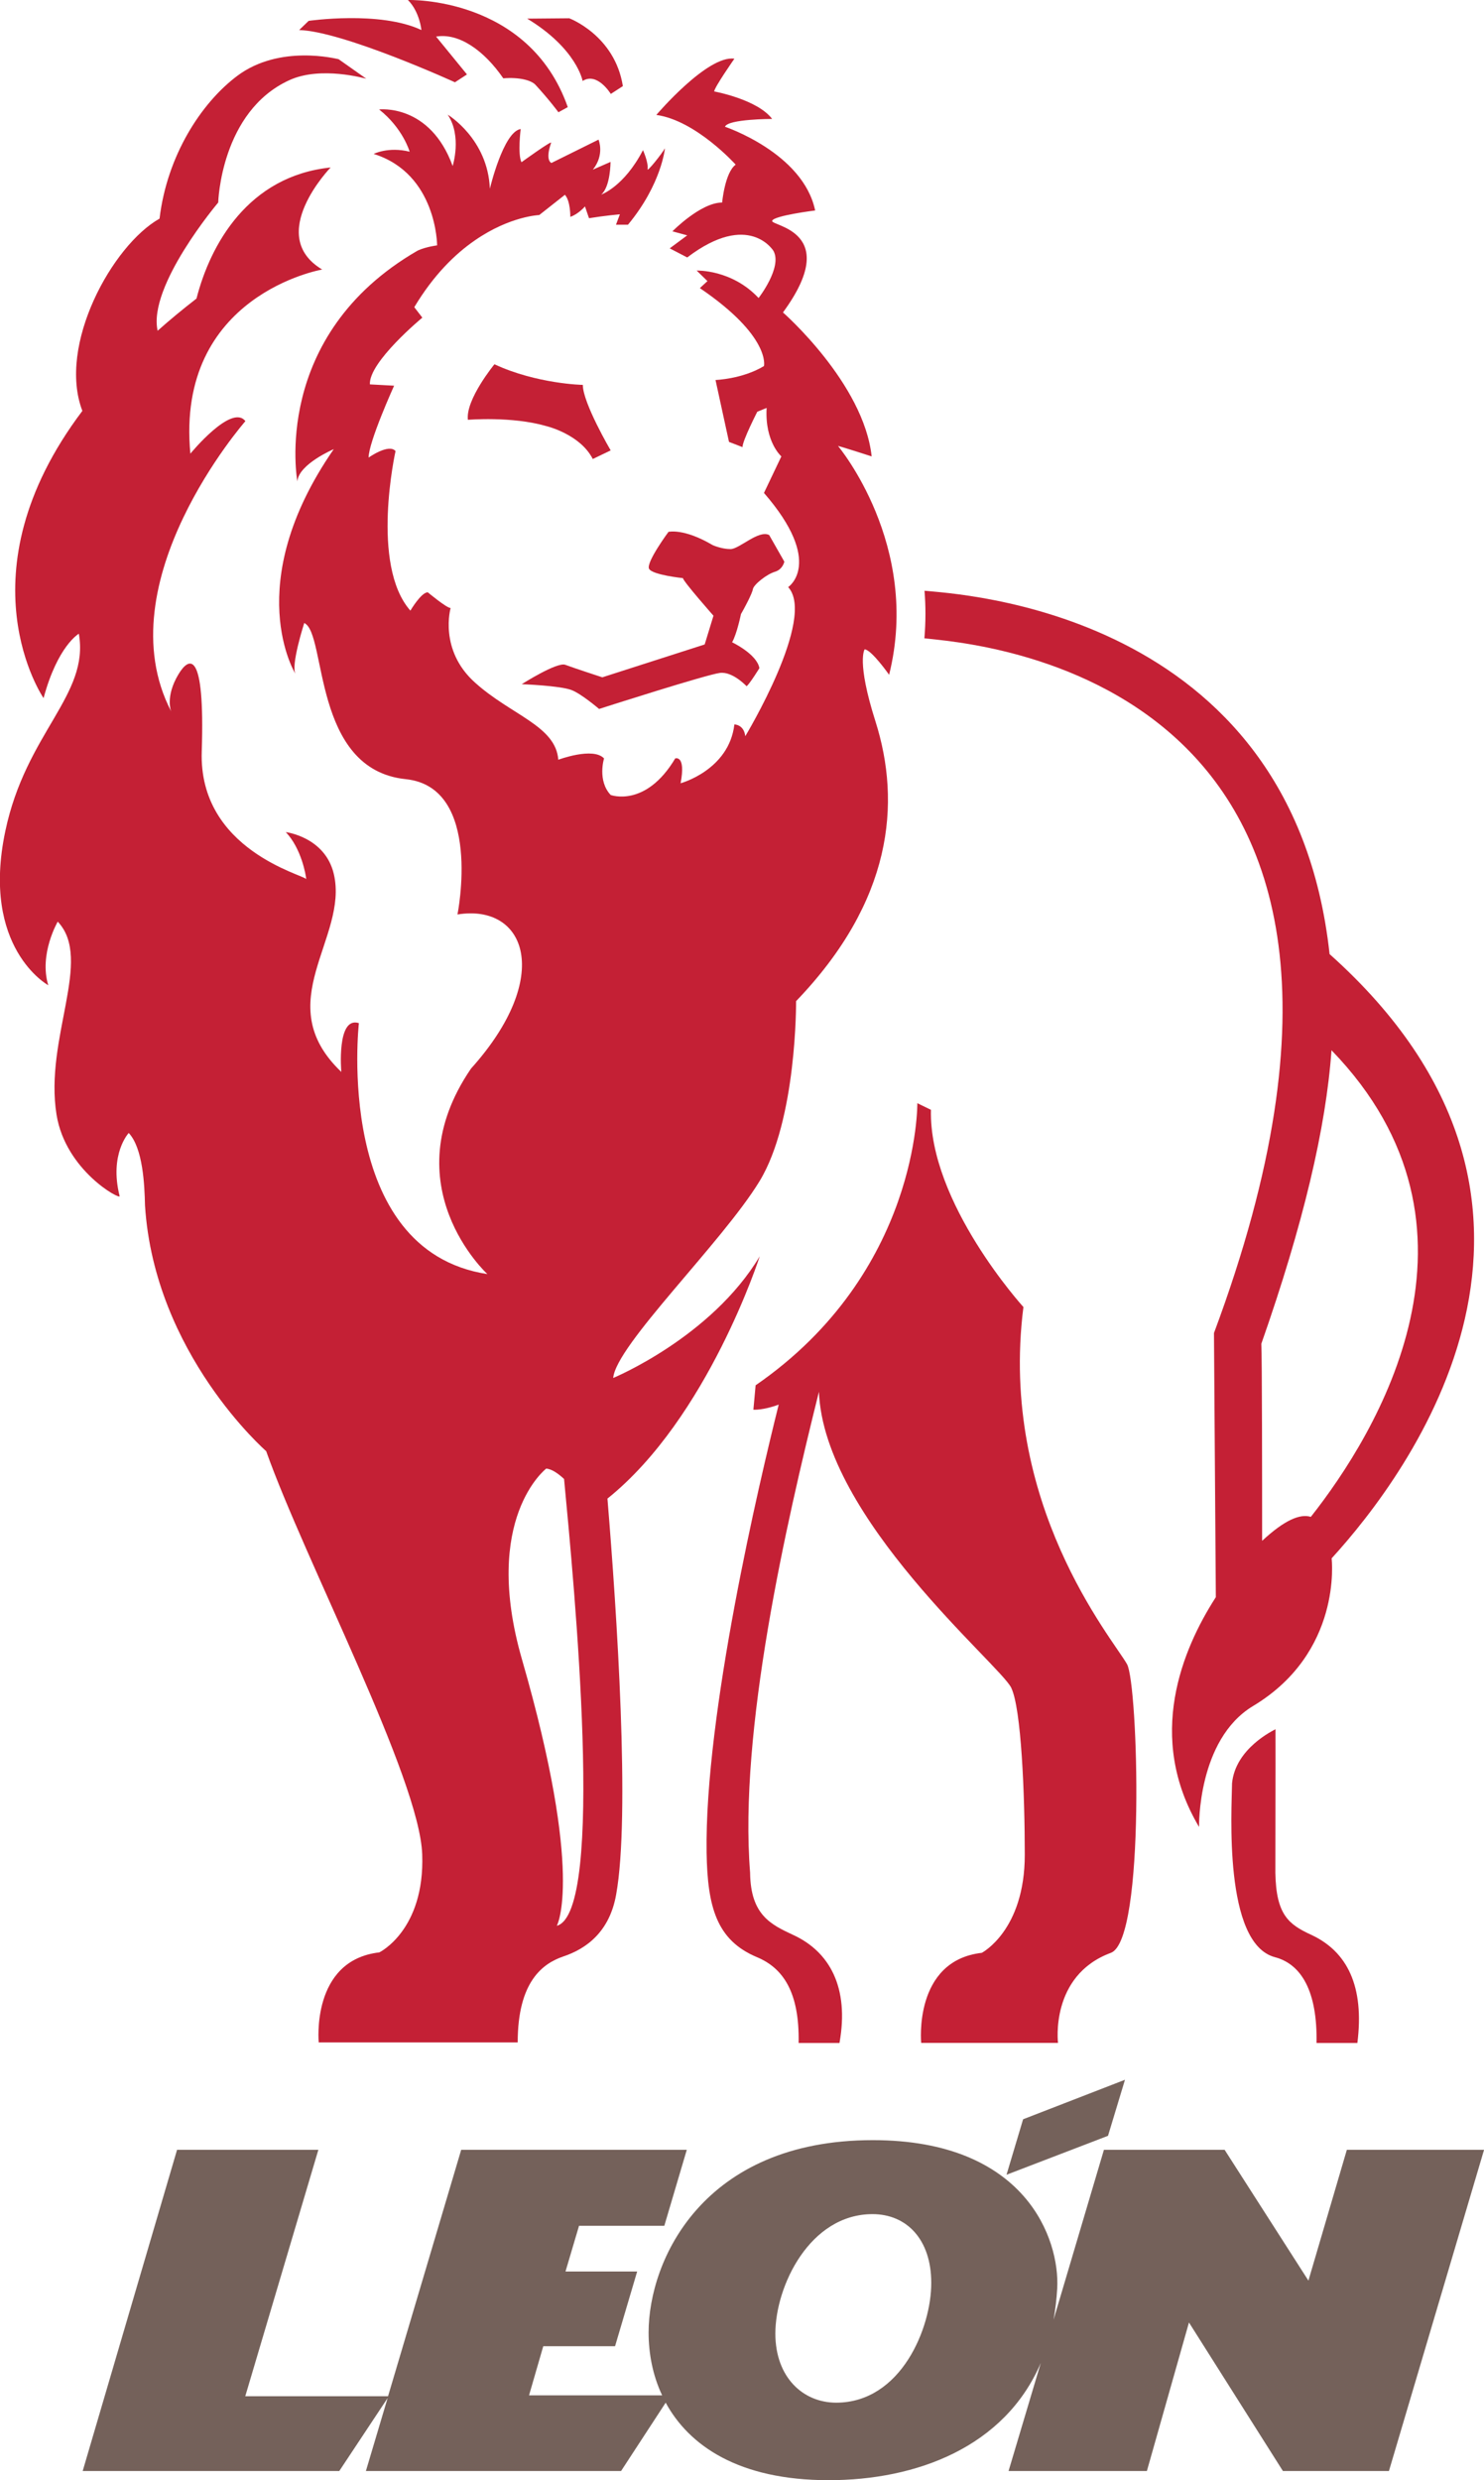 <?xml version="1.0" encoding="utf-8"?>
<!-- Generator: Adobe Illustrator 16.0.0, SVG Export Plug-In . SVG Version: 6.00 Build 0)  -->
<!DOCTYPE svg PUBLIC "-//W3C//DTD SVG 1.1//EN" "http://www.w3.org/Graphics/SVG/1.1/DTD/svg11.dtd">
<svg version="1.1" id="Layer_1" xmlns="http://www.w3.org/2000/svg" xmlns:xlink="http://www.w3.org/1999/xlink" x="0px" y="0px"
	 width="23.978px" height="40.056px" viewBox="388.011 279.973 23.978 40.056"
	 enable-background="new 388.011 279.973 23.978 40.056" xml:space="preserve">
<g>
	<polygon fill="#74615A" points="406.188,313.562 404.542,314.2 404.274,315.096 405.914,314.467 	"/>
	<path fill="#74615A" d="M401.523,318.777c-0.541,0-0.984-0.413-0.984-1.116c0-0.765,0.555-1.929,1.57-1.929
		c0.551,0,0.949,0.408,0.949,1.11C403.06,317.568,402.571,318.775,401.523,318.777 M409.773,314.693l-0.621,2.113l-1.354-2.113
		h-1.95l-0.814,2.744c0.028-0.16,0.049-0.326,0.059-0.504c0.044-0.793-0.506-2.396-2.979-2.396c-2.745,0-3.623,1.941-3.623,3.107
		c0,0.334,0.064,0.688,0.219,1.015h-2.151l0.23-0.794h1.16l0.357-1.206h-1.158l0.219-0.739h1.378l0.363-1.227h-3.645l-1.182,3.98
		h-2.307l1.181-3.98h-2.283l-1.525,5.188h4.146l0.781-1.178l-0.351,1.178h4.123l0.721-1.104c0.376,0.692,1.178,1.252,2.633,1.252
		c1.418,0,2.845-0.533,3.428-1.894l-0.521,1.746h2.235l0.68-2.399l1.518,2.399h1.713l1.537-5.188H409.773z"/>
	<path fill="#C42035" d="M398.075,281.364l-0.195,0.126c0,0-0.219-0.36-0.455-0.209c0,0-0.093-0.521-0.896-1.007l0.679-0.006
		C397.208,280.268,397.945,280.542,398.075,281.364"/>
	<path fill="#C42035" d="M396,285.856c0,0-0.468,0.569-0.429,0.897c0,0,0.711-0.06,1.264,0.101c0,0,0.547,0.127,0.754,0.532
		l0.289-0.139c0,0-0.45-0.766-0.45-1.058C397.428,286.19,396.68,286.173,396,285.856"/>
	<path fill="#C42035" d="M398.812,288.563c0,0,0.247-0.063,0.716,0.215c0,0,0.143,0.063,0.286,0.063
		c0.143,0,0.454-0.315,0.625-0.227l0.245,0.43c0,0-0.024,0.126-0.154,0.164c-0.13,0.039-0.338,0.203-0.354,0.279
		c-0.012,0.075-0.142,0.317-0.193,0.404c0,0-0.064,0.317-0.143,0.455c0,0,0.402,0.191,0.441,0.418c0,0-0.156,0.253-0.207,0.292
		c0,0-0.225-0.242-0.431-0.215c-0.21,0.025-1.836,0.544-1.952,0.582c0,0-0.283-0.242-0.442-0.304
		c-0.183-0.073-0.808-0.096-0.808-0.096s0.572-0.364,0.704-0.313c0.13,0.049,0.598,0.202,0.598,0.202l1.654-0.531l0.142-0.464
		c0,0-0.48-0.543-0.494-0.607c0,0-0.494-0.051-0.547-0.151C398.447,289.056,398.812,288.563,398.812,288.563"/>
	<path fill="#C42035" d="M392.998,280.31c0,0,1.15-0.168,1.822,0.148c0,0-0.028-0.295-0.218-0.485c0,0,1.953-0.062,2.583,1.73
		l-0.151,0.083c0,0-0.147-0.2-0.37-0.442c-0.067-0.074-0.26-0.127-0.521-0.106c-0.305-0.443-0.712-0.738-1.086-0.674l0.499,0.611
		l-0.194,0.127c0,0-1.802-0.822-2.517-0.844L392.998,280.31z"/>
	<path fill="#C42035" d="M409.525,296.935c2.783,2.871,0.721,6.199-0.334,7.536c-0.174-0.054-0.425,0.051-0.787,0.387
		c0-0.943-0.001-2.976-0.013-3.182C409.07,299.741,409.435,298.191,409.525,296.935 M409.527,305.141
		c1.242-1.359,4.509-5.702-0.033-9.759c-0.608-5.582-6.073-5.816-6.545-5.868c0.02,0.245,0.021,0.501-0.002,0.768
		c0.614,0.078,8.678,0.497,4.679,11.22l0.03,4.266c-0.542,0.84-1.135,2.26-0.271,3.711c0,0-0.029-1.41,0.872-1.953
		C409.698,306.661,409.53,305.168,409.527,305.141"/>
	<path fill="#C42035" d="M397.008,311.075c0,0,0.447-0.8-0.562-4.298c-0.659-2.282,0.391-3.086,0.391-3.086
		c0.088,0.008,0.189,0.076,0.288,0.168C397.287,305.564,397.796,310.859,397.008,311.075 M402.377,290.871
		c0.522-2.092-0.826-3.696-0.826-3.696c0.087,0.021,0.544,0.169,0.544,0.169c-0.129-1.183-1.433-2.325-1.433-2.325
		c0.965-1.316-0.195-1.394-0.175-1.479c0.021-0.084,0.695-0.168,0.695-0.168c-0.195-0.93-1.457-1.352-1.457-1.352
		c0.045-0.126,0.762-0.126,0.762-0.126c-0.238-0.317-0.936-0.444-0.936-0.444c0-0.063,0.326-0.529,0.326-0.529
		c-0.435-0.063-1.261,0.908-1.261,0.908c0.642,0.09,1.282,0.803,1.282,0.803c-0.175,0.127-0.219,0.612-0.219,0.612
		c-0.347,0-0.803,0.465-0.803,0.465l0.239,0.065l-0.283,0.21l0.283,0.147c0.999-0.76,1.394-0.105,1.394-0.105
		c0.145,0.265-0.241,0.76-0.241,0.76c-0.435-0.465-1-0.443-1-0.443l0.174,0.17l-0.123,0.113c1.151,0.782,1.036,1.259,1.036,1.259
		c-0.349,0.211-0.783,0.225-0.783,0.225l0.218,1l0.218,0.084c0-0.105,0.239-0.571,0.239-0.571l0.151-0.062
		c-0.032,0.549,0.238,0.783,0.238,0.783l-0.281,0.59c0.983,1.132,0.391,1.521,0.391,1.521c0.459,0.501-0.693,2.408-0.693,2.408
		c-0.022-0.191-0.176-0.19-0.176-0.19c-0.087,0.739-0.869,0.95-0.869,0.95c0.088-0.465-0.087-0.401-0.087-0.401
		c-0.478,0.802-1.043,0.59-1.043,0.59c-0.218-0.232-0.107-0.59-0.107-0.59c-0.176-0.19-0.739,0.021-0.739,0.021
		c-0.042-0.549-0.76-0.718-1.347-1.247c-0.588-0.527-0.393-1.203-0.393-1.203c-0.064,0-0.369-0.254-0.369-0.254
		c-0.107,0-0.281,0.296-0.281,0.296c-0.652-0.739-0.24-2.577-0.24-2.577c-0.108-0.127-0.435,0.105-0.435,0.105
		c0-0.253,0.412-1.161,0.412-1.161l-0.391-0.021c-0.022-0.36,0.847-1.078,0.847-1.078l-0.13-0.169
		c0.312-0.521,0.66-0.859,0.979-1.079c0.566-0.392,1.04-0.409,1.04-0.409l0.415-0.327c0.092,0.104,0.087,0.356,0.087,0.356
		c0.129-0.042,0.237-0.168,0.237-0.168l0.065,0.19c0.261-0.042,0.499-0.063,0.499-0.063l-0.063,0.168h0.194
		c0.543-0.655,0.597-1.234,0.597-1.234c-0.047,0.085-0.292,0.394-0.281,0.336c0.017-0.106-0.074-0.306-0.074-0.306
		c-0.306,0.591-0.675,0.718-0.675,0.718c0.151-0.127,0.151-0.528,0.151-0.528l-0.286,0.125c0.196-0.243,0.092-0.485,0.092-0.485
		l-0.761,0.377c0,0-0.107-0.035-0.005-0.325c0.018-0.047-0.479,0.313-0.479,0.313c-0.064-0.127-0.013-0.536-0.013-0.536
		c-0.28,0.043-0.498,0.964-0.498,0.964c-0.032-0.807-0.681-1.196-0.681-1.196c0.234,0.347,0.08,0.829,0.08,0.829
		c-0.369-1.013-1.188-0.913-1.188-0.913c0.387,0.306,0.493,0.682,0.493,0.682c-0.348-0.085-0.581,0.036-0.581,0.036
		c1.022,0.319,1.025,1.477,1.025,1.477s-0.176,0.021-0.312,0.083c-2.386,1.376-1.946,3.729-1.946,3.729
		c0.018-0.278,0.588-0.521,0.588-0.521c-1.521,2.198-0.615,3.638-0.615,3.638c-0.088-0.129,0.138-0.83,0.138-0.83
		c0.366,0.166,0.122,2.366,1.641,2.522c1.25,0.129,0.835,2.185,0.835,2.185c1.104-0.178,1.557,1.002,0.218,2.49
		c-1.292,1.891,0.265,3.318,0.265,3.318c-2.492-0.38-2.076-4.053-2.076-4.053c-0.364-0.117-0.284,0.788-0.284,0.788
		c-1.176-1.12,0.122-2.159-0.121-3.196c-0.141-0.6-0.776-0.677-0.776-0.677c0.25,0.262,0.325,0.691,0.33,0.76
		c-0.021-0.067-1.742-0.465-1.688-2.064c0.054-1.656-0.203-1.534-0.378-1.242c-0.216,0.362-0.116,0.597-0.116,0.597
		c-1.082-2.085,1.199-4.688,1.199-4.688c-0.221-0.29-0.889,0.525-0.889,0.525c-0.242-2.567,2.13-2.974,2.13-2.974
		c-0.924-0.553,0.136-1.648,0.136-1.648c-1.331,0.138-1.943,1.242-2.167,2.117c-0.226,0.175-0.435,0.348-0.628,0.52
		c-0.161-0.725,0.979-2.071,0.979-2.071s0.039-1.47,1.151-1.977c0.511-0.232,1.22-0.026,1.241-0.023l-0.447-0.315
		c-0.031-0.005-0.95-0.245-1.637,0.269c-0.582,0.436-1.135,1.288-1.256,2.306c-0.763,0.429-1.653,2.044-1.247,3.105
		c-1.997,2.646-0.627,4.639-0.627,4.639c0.228-0.847,0.57-1.04,0.57-1.04c0.175,0.994-0.853,1.595-1.188,3.188
		c-0.399,1.891,0.694,2.489,0.694,2.489c-0.153-0.503,0.153-1.027,0.153-1.027c0.577,0.609-0.22,1.883-0.019,3.12
		c0.147,0.902,1.034,1.378,1.019,1.313c-0.171-0.681,0.147-1.02,0.147-1.02c0.229,0.244,0.256,0.836,0.263,1.172
		c0.153,2.396,1.958,3.967,1.958,3.967c0.63,1.775,2.478,5.283,2.521,6.511c0.044,1.226-0.693,1.584-0.693,1.584
		c-1.108,0.127-0.979,1.454-0.979,1.454h3.215c0-0.988,0.409-1.275,0.733-1.387c0.372-0.123,0.752-0.396,0.858-1.004
		c0.229-1.268,0.011-4.557-0.141-6.392c1.622-1.3,2.461-3.914,2.461-3.914c-0.783,1.31-2.368,1.966-2.368,1.966
		c0.044-0.529,1.755-2.182,2.362-3.174c0.608-0.993,0.593-2.912,0.593-2.912c1.554-1.617,1.703-3.193,1.282-4.52
		c-0.31-0.975-0.174-1.162-0.174-1.162C402.095,290.469,402.377,290.871,402.377,290.871"/>
	<path fill="#C42035" d="M406.221,306.85c-0.229-0.408-2.078-2.584-1.674-5.768c0,0-1.531-1.683-1.494-3.185l-0.22-0.107
		c0,0,0.035,2.729-2.613,4.556l-0.036,0.394c0,0,0.15,0.013,0.409-0.082c-0.313,1.251-1.198,4.995-1.165,7.237
		c0.015,0.867,0.156,1.412,0.814,1.687c0.419,0.175,0.688,0.56,0.673,1.386h0.66c0.161-0.896-0.16-1.476-0.75-1.746
		c-0.361-0.168-0.685-0.324-0.694-0.998v-0.002v-0.003c-0.184-2.284,0.577-5.622,1.112-7.768c0.08,2.044,2.924,4.405,3.106,4.778
		c0.164,0.334,0.22,1.724,0.22,2.699c0,1.225-0.695,1.584-0.695,1.584c-1.108,0.127-0.979,1.455-0.979,1.455h0.249h1.577h0.385
		c0,0-0.135-1.089,0.854-1.455C406.525,311.303,406.4,307.167,406.221,306.85"/>
	<path fill="#C42035" d="M409.193,311.219c-0.361-0.167-0.563-0.322-0.575-0.998c-0.001-0.099,0.004-1.824,0.002-2.32
		c-0.029,0.017-0.648,0.306-0.702,0.873c-0.005,0.422-0.142,2.586,0.692,2.808c0.434,0.114,0.688,0.56,0.673,1.386h0.66
		C410.058,312.055,409.782,311.49,409.193,311.219"/>
</g>
</svg>
